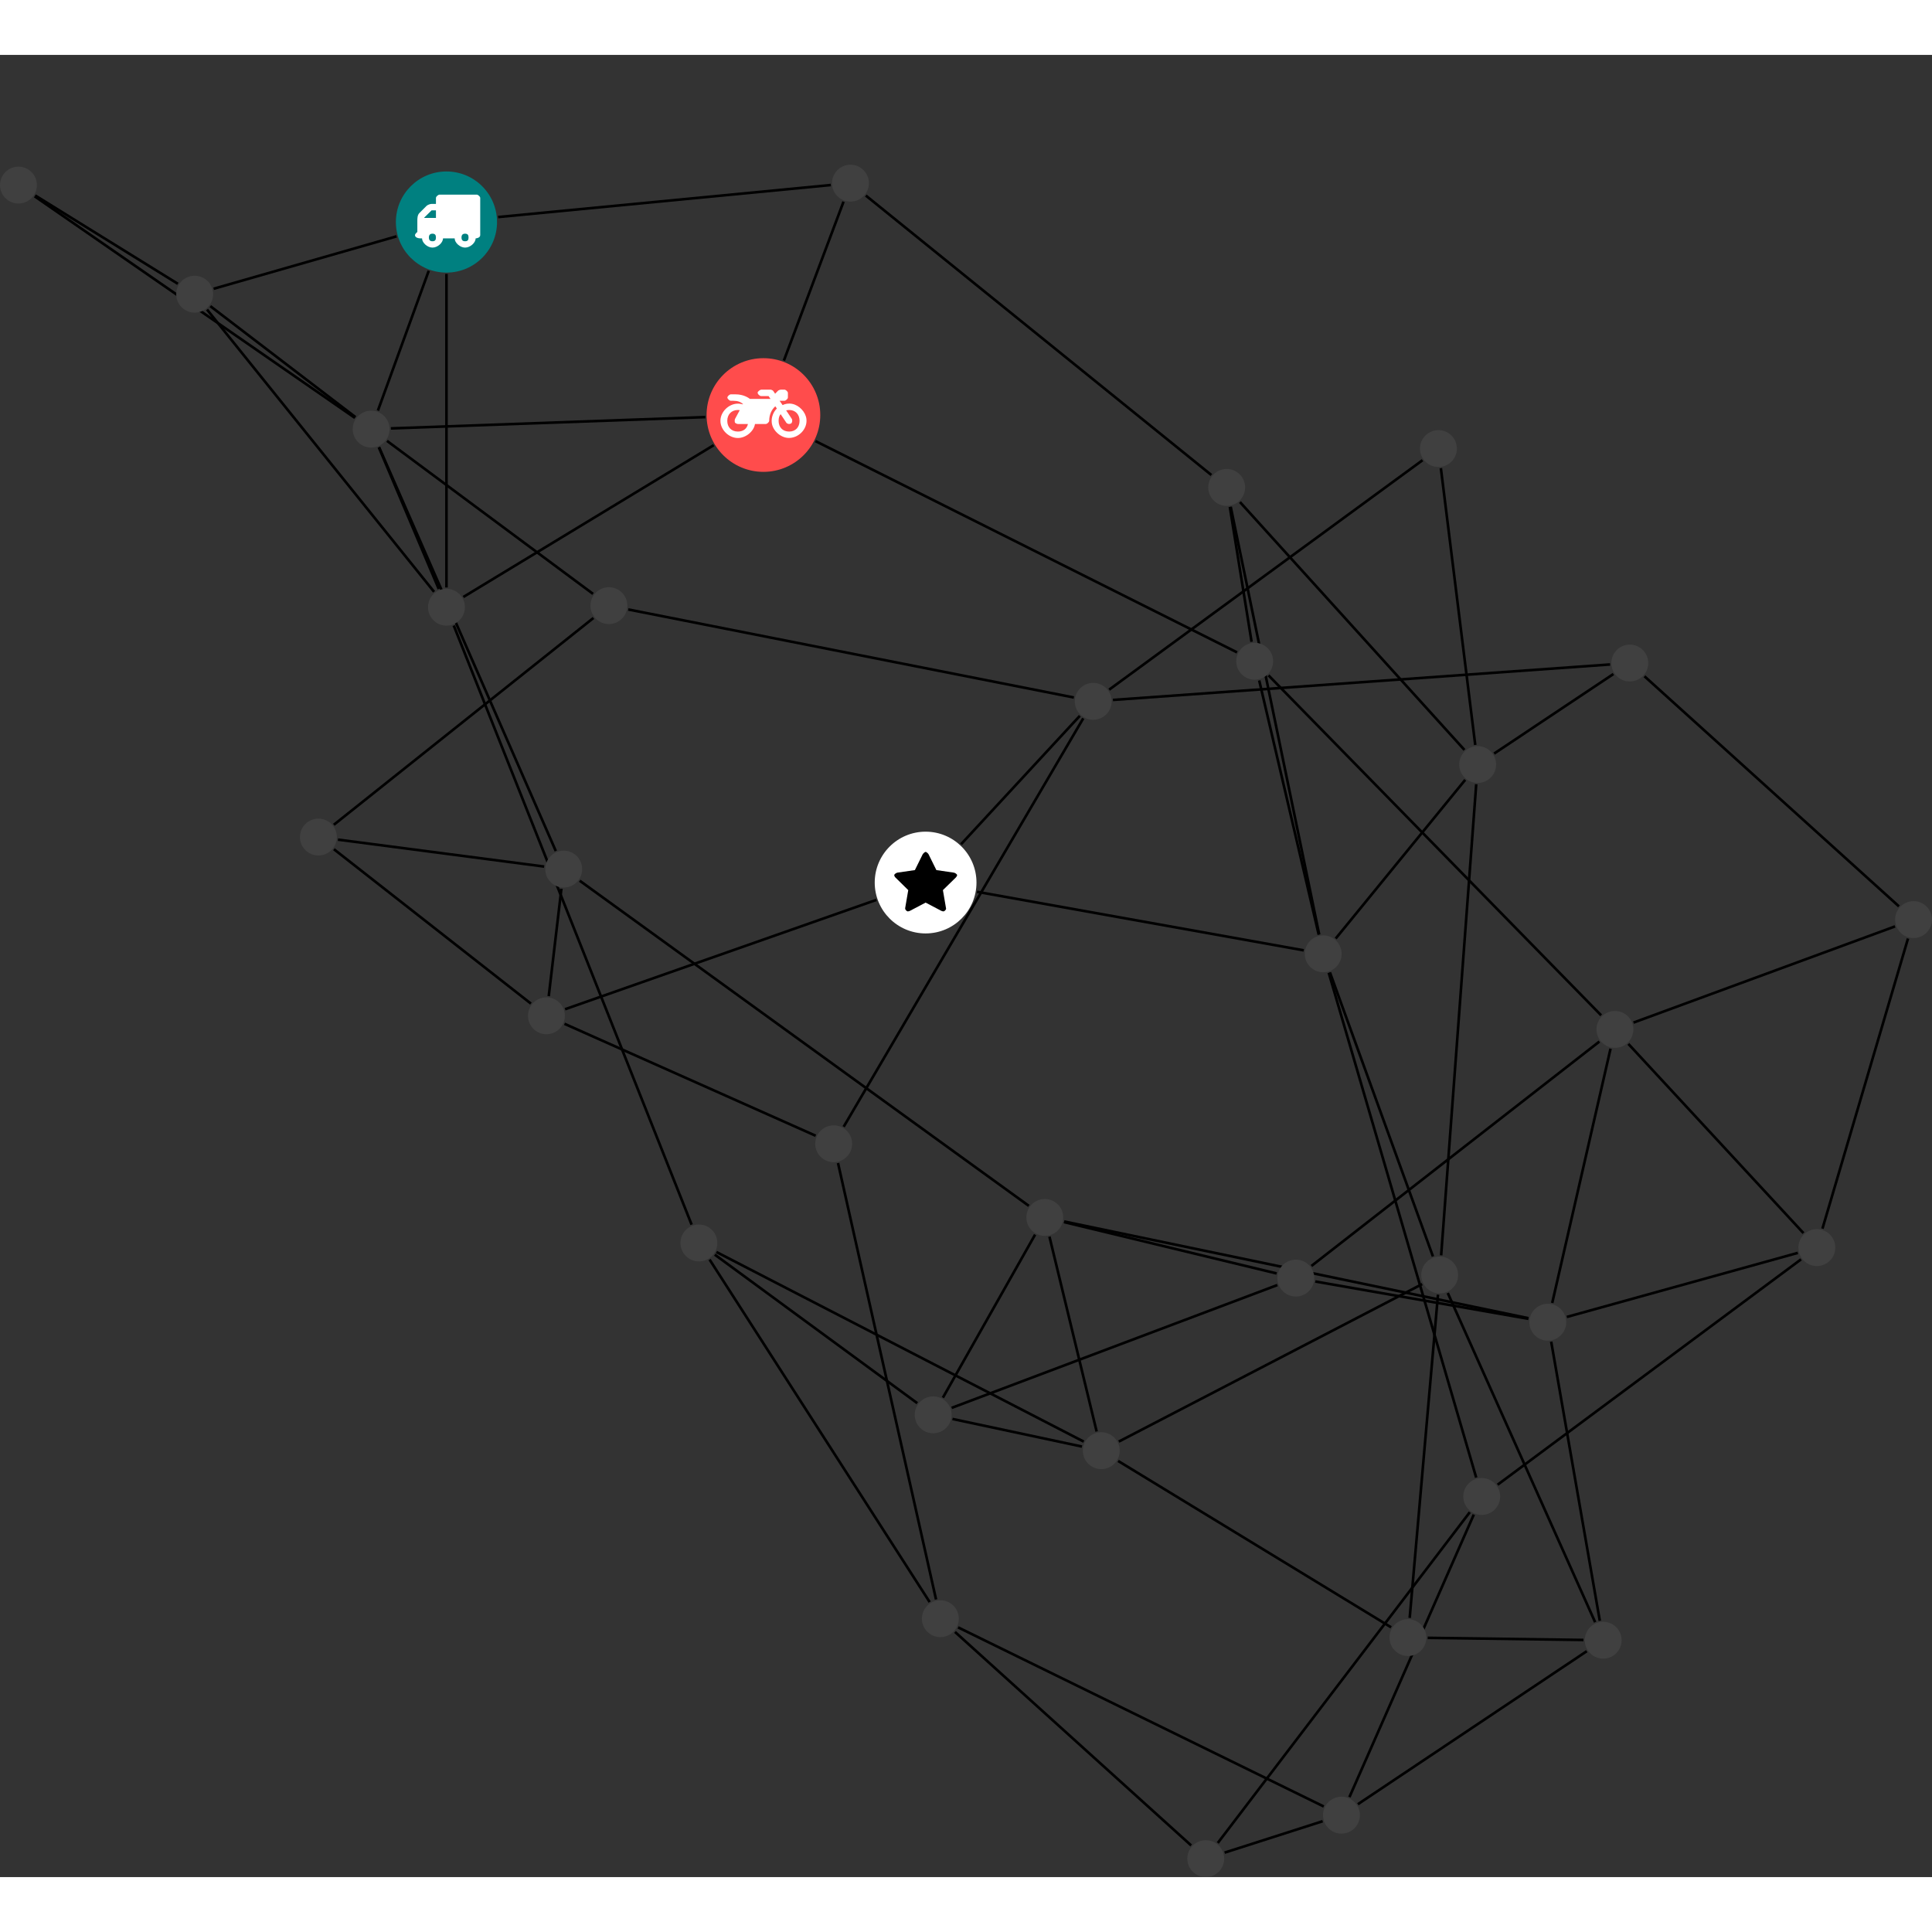 <?xml version="1.0" encoding="UTF-8"?>
<svg xmlns="http://www.w3.org/2000/svg" xmlns:xlink="http://www.w3.org/1999/xlink" width="295.250pt" height="295.250pt" viewBox="0.000 -16.781 295.250 278.469" version="1.1">
<rect x="0.000" y="-16.781" width="295.250" height="278.469" fill="#333333" stroke="none"/>
<defs>
<g>
<symbol overflow="visible" id="glyph0-0">
<path style="stroke:none;" d="M 1.422 -0.75 L 1.422 -7.922 L 3.562 -7.922 L 3.562 -0.891 L 1.422 -0.891 Z M 0.625 0 L 4.531 0 L 4.531 -8.812 L 0.438 -8.812 L 0.438 0 Z M 0.625 0 "/>
</symbol>
<symbol overflow="visible" id="glyph0-1">
<path style="stroke:none;" d="M 3.375 -0.844 C 3.375 -0.453 3.234 -0.266 2.844 -0.266 C 2.469 -0.266 2.297 -0.453 2.297 -0.844 C 2.297 -1.219 2.469 -1.422 2.844 -1.422 C 3.234 -1.422 3.375 -1.219 3.375 -0.844 Z M 1.594 -3.688 L 1.594 -3.859 C 1.594 -3.875 1.578 -3.875 1.594 -3.891 L 2.688 -4.969 C 2.703 -5 2.656 -4.984 2.688 -4.984 L 3.375 -4.984 L 3.375 -3.828 L 1.594 -3.828 Z M 8.359 -0.844 C 8.359 -0.453 8.219 -0.266 7.828 -0.266 C 7.453 -0.266 7.281 -0.453 7.281 -0.844 C 7.281 -1.219 7.453 -1.422 7.828 -1.422 C 8.219 -1.422 8.359 -1.219 8.359 -0.844 Z M 10.141 -6.891 C 10.141 -7.094 9.812 -7.391 9.609 -7.391 L 3.922 -7.391 C 3.719 -7.391 3.375 -7.094 3.375 -6.891 L 3.375 -5.969 L 2.672 -5.969 C 2.469 -5.969 2.078 -5.812 1.938 -5.672 L 0.844 -4.578 C 0.531 -4.266 0.531 -3.734 0.531 -3.328 L 0.531 -1.688 C 0.516 -1.688 0.172 -1.391 0.172 -1.203 C 0.172 -0.781 0.781 -0.703 1.062 -0.703 L 1.25 -0.703 C 1.25 -0.047 2.062 0.703 2.844 0.703 C 3.641 0.703 4.453 -0.047 4.453 -0.703 L 6.234 -0.703 C 6.234 -0.047 7.047 0.703 7.828 0.703 C 8.625 0.703 9.438 -0.047 9.438 -0.703 C 9.547 -0.703 10.141 -0.781 10.141 -1.203 Z M 10.141 -6.891 "/>
</symbol>
<symbol overflow="visible" id="glyph0-2">
<path style="stroke:none;" d="M 12.969 -2.906 C 12.844 -3.984 11.859 -5.016 10.781 -5.219 C 10.234 -5.328 9.703 -5.219 9.328 -5.031 L 8.875 -5.688 L 9.609 -5.688 C 9.812 -5.688 10.141 -5.984 10.141 -6.188 L 10.141 -6.891 C 10.141 -7.094 9.812 -7.391 9.609 -7.391 L 9.047 -7.391 C 8.969 -7.391 8.734 -7.312 8.656 -7.25 L 8.188 -6.766 L 7.891 -7.203 C 7.828 -7.281 7.594 -7.391 7.484 -7.391 L 6.078 -7.391 C 5.906 -7.391 5.547 -7.125 5.516 -6.953 C 5.484 -6.734 5.828 -6.406 6.047 -6.406 L 7.188 -6.406 L 7.484 -5.969 L 4.344 -5.969 C 4.141 -6.125 3.375 -6.672 2.141 -6.672 L 1.422 -6.672 C 1.219 -6.672 0.891 -6.375 0.891 -6.188 C 0.891 -5.984 1.219 -5.688 1.422 -5.688 L 1.781 -5.688 C 2.484 -5.688 2.906 -5.516 3.281 -5.188 L 3.25 -5.141 C 3.078 -5.188 2.797 -5.25 2.5 -5.25 C 1.109 -5.25 -0.172 -4 -0.172 -2.625 C -0.172 -1.25 1.109 0 2.5 0 C 3.75 0 4.953 -1.062 5.109 -2.141 L 6.766 -2.141 C 6.969 -2.141 7.281 -2.438 7.281 -2.625 C 7.281 -3.609 7.688 -4.391 8.219 -4.844 L 8.453 -4.5 C 7.969 -4.062 7.578 -3.203 7.672 -2.359 C 7.781 -1.172 8.969 -0.094 10.141 -0.016 C 11.703 0.094 13.156 -1.344 12.969 -2.906 Z M 2.5 -0.984 C 1.516 -0.984 0.875 -1.641 0.875 -2.625 C 0.875 -3.594 1.516 -4.281 2.5 -4.281 C 2.672 -4.281 2.844 -4.234 2.781 -4.25 L 2.047 -2.891 C 2 -2.781 2 -2.469 2.047 -2.359 C 2.125 -2.25 2.375 -2.141 2.5 -2.141 L 4.031 -2.141 C 3.891 -1.453 3.344 -0.984 2.5 -0.984 Z M 10.328 -0.984 C 9.344 -0.984 8.719 -1.641 8.719 -2.625 C 8.719 -3.109 8.859 -3.469 9.031 -3.641 L 9.906 -2.328 C 9.969 -2.219 10.203 -2.141 10.328 -2.141 C 10.391 -2.141 10.594 -2.188 10.641 -2.234 C 10.812 -2.344 10.844 -2.75 10.734 -2.922 L 9.875 -4.219 C 9.859 -4.219 10.094 -4.281 10.328 -4.281 C 11.297 -4.281 11.922 -3.594 11.922 -2.625 C 11.922 -1.641 11.297 -0.984 10.328 -0.984 Z M 10.328 -0.984 "/>
</symbol>
<symbol overflow="visible" id="glyph0-3">
<path style="stroke:none;" d="M 9.438 -5.078 C 9.438 -5.25 9.078 -5.453 8.938 -5.469 L 6.266 -5.859 L 5.078 -8.266 C 5.031 -8.375 4.75 -8.641 4.625 -8.641 C 4.5 -8.641 4.234 -8.375 4.172 -8.266 L 2.984 -5.859 L 0.312 -5.469 C 0.172 -5.453 -0.172 -5.25 -0.172 -5.078 C -0.172 -4.969 -0.062 -4.781 0.016 -4.719 L 1.969 -2.797 L 1.5 -0.062 C 1.5 -0.016 1.5 0.016 1.5 0.047 C 1.5 0.203 1.75 0.453 1.906 0.453 C 1.984 0.453 2.188 0.406 2.25 0.359 L 4.625 -0.891 L 7 0.359 C 7.062 0.406 7.266 0.453 7.344 0.453 C 7.5 0.453 7.75 0.203 7.75 0.047 C 7.75 0.016 7.75 -0.016 7.734 -0.062 L 7.266 -2.797 L 9.234 -4.719 C 9.297 -4.781 9.438 -4.969 9.438 -5.078 Z M 9.438 -5.078 "/>
</symbol>
</g>
<clipPath id="clip1">
  <path d="M 140 218 L 188 218 L 188 261.688 L 140 261.688 Z M 140 218 "/>
</clipPath>
<clipPath id="clip2">
  <path d="M 181 247 L 208 247 L 208 261.688 L 181 261.688 Z M 181 247 "/>
</clipPath>
<clipPath id="clip3">
  <path d="M 180 200 L 231 200 L 231 261.688 L 180 261.688 Z M 180 200 "/>
</clipPath>
<clipPath id="clip4">
  <path d="M 272 112 L 295.25 112 L 295.25 169 L 272 169 Z M 272 112 "/>
</clipPath>
<clipPath id="clip5">
  <path d="M 243 110 L 295.25 110 L 295.25 137 L 243 137 Z M 243 110 "/>
</clipPath>
<clipPath id="clip6">
  <path d="M 245 72 L 295.25 72 L 295.25 119 L 245 119 Z M 245 72 "/>
</clipPath>
<clipPath id="clip7">
  <path d="M 181 256 L 188 256 L 188 261.688 L 181 261.688 Z M 181 256 "/>
</clipPath>
<clipPath id="clip8">
  <path d="M 289 112 L 295.25 112 L 295.25 119 L 289 119 Z M 289 112 "/>
</clipPath>
</defs>
<g id="surface1">
<path style="fill:none;stroke-width:0.399;stroke-linecap:butt;stroke-linejoin:miter;stroke:rgb(0%,0%,0%);stroke-opacity:1;stroke-miterlimit:10;" d="M 0.001 -7.928 L 0.001 -55.845 " transform="matrix(1,0,0,-1,68.229,8.76)"/>
<path style="fill:none;stroke-width:0.399;stroke-linecap:butt;stroke-linejoin:miter;stroke:rgb(0%,0%,0%);stroke-opacity:1;stroke-miterlimit:10;" d="M 7.892 0.76 L 58.736 5.655 " transform="matrix(1,0,0,-1,68.229,8.76)"/>
<path style="fill:none;stroke-width:0.399;stroke-linecap:butt;stroke-linejoin:miter;stroke:rgb(0%,0%,0%);stroke-opacity:1;stroke-miterlimit:10;" d="M -2.709 -7.451 L -10.475 -28.81 " transform="matrix(1,0,0,-1,68.229,8.76)"/>
<path style="fill:none;stroke-width:0.399;stroke-linecap:butt;stroke-linejoin:miter;stroke:rgb(0%,0%,0%);stroke-opacity:1;stroke-miterlimit:10;" d="M -7.624 -2.185 L -35.581 -10.197 " transform="matrix(1,0,0,-1,68.229,8.76)"/>
<path style="fill:none;stroke-width:0.399;stroke-linecap:butt;stroke-linejoin:miter;stroke:rgb(0%,0%,0%);stroke-opacity:1;stroke-miterlimit:10;" d="M 2.58 -57.299 L 40.841 -34.099 " transform="matrix(1,0,0,-1,68.229,8.76)"/>
<path style="fill:none;stroke-width:0.399;stroke-linecap:butt;stroke-linejoin:miter;stroke:rgb(0%,0%,0%);stroke-opacity:1;stroke-miterlimit:10;" d="M 1.115 -61.666 L 37.462 -153.213 " transform="matrix(1,0,0,-1,68.229,8.76)"/>
<path style="fill:none;stroke-width:0.399;stroke-linecap:butt;stroke-linejoin:miter;stroke:rgb(0%,0%,0%);stroke-opacity:1;stroke-miterlimit:10;" d="M -1.174 -56.084 L -10.334 -34.428 " transform="matrix(1,0,0,-1,68.229,8.76)"/>
<path style="fill:none;stroke-width:0.399;stroke-linecap:butt;stroke-linejoin:miter;stroke:rgb(0%,0%,0%);stroke-opacity:1;stroke-miterlimit:10;" d="M -1.893 -56.51 L -36.592 -13.377 " transform="matrix(1,0,0,-1,68.229,8.76)"/>
<path style="fill:none;stroke-width:0.399;stroke-linecap:butt;stroke-linejoin:miter;stroke:rgb(0%,0%,0%);stroke-opacity:1;stroke-miterlimit:10;" d="M 60.681 3.115 L 51.564 -21.17 " transform="matrix(1,0,0,-1,68.229,8.76)"/>
<path style="fill:none;stroke-width:0.399;stroke-linecap:butt;stroke-linejoin:miter;stroke:rgb(0%,0%,0%);stroke-opacity:1;stroke-miterlimit:10;" d="M 64.087 4.045 L 116.892 -38.658 " transform="matrix(1,0,0,-1,68.229,8.76)"/>
<path style="fill:none;stroke-width:0.399;stroke-linecap:butt;stroke-linejoin:miter;stroke:rgb(0%,0%,0%);stroke-opacity:1;stroke-miterlimit:10;" d="M 56.388 -33.474 L 120.818 -65.767 " transform="matrix(1,0,0,-1,68.229,8.76)"/>
<path style="fill:none;stroke-width:0.399;stroke-linecap:butt;stroke-linejoin:miter;stroke:rgb(0%,0%,0%);stroke-opacity:1;stroke-miterlimit:10;" d="M 39.56 -29.81 L -8.495 -31.537 " transform="matrix(1,0,0,-1,68.229,8.76)"/>
<path style="fill:none;stroke-width:0.399;stroke-linecap:butt;stroke-linejoin:miter;stroke:rgb(0%,0%,0%);stroke-opacity:1;stroke-miterlimit:10;" d="M 119.716 -43.537 L 123.037 -64.142 " transform="matrix(1,0,0,-1,68.229,8.76)"/>
<path style="fill:none;stroke-width:0.399;stroke-linecap:butt;stroke-linejoin:miter;stroke:rgb(0%,0%,0%);stroke-opacity:1;stroke-miterlimit:10;" d="M 119.849 -43.513 L 133.373 -108.881 " transform="matrix(1,0,0,-1,68.229,8.76)"/>
<path style="fill:none;stroke-width:0.399;stroke-linecap:butt;stroke-linejoin:miter;stroke:rgb(0%,0%,0%);stroke-opacity:1;stroke-miterlimit:10;" d="M 121.263 -42.795 L 155.568 -80.67 " transform="matrix(1,0,0,-1,68.229,8.76)"/>
<path style="fill:none;stroke-width:0.399;stroke-linecap:butt;stroke-linejoin:miter;stroke:rgb(0%,0%,0%);stroke-opacity:1;stroke-miterlimit:10;" d="M 124.205 -70.06 L 133.298 -108.896 " transform="matrix(1,0,0,-1,68.229,8.76)"/>
<path style="fill:none;stroke-width:0.399;stroke-linecap:butt;stroke-linejoin:miter;stroke:rgb(0%,0%,0%);stroke-opacity:1;stroke-miterlimit:10;" d="M 125.626 -69.279 L 176.458 -121.228 " transform="matrix(1,0,0,-1,68.229,8.76)"/>
<path style="fill:none;stroke-width:0.399;stroke-linecap:butt;stroke-linejoin:miter;stroke:rgb(0%,0%,0%);stroke-opacity:1;stroke-miterlimit:10;" d="M 131.013 -111.302 L 81.076 -102.353 " transform="matrix(1,0,0,-1,68.229,8.76)"/>
<path style="fill:none;stroke-width:0.399;stroke-linecap:butt;stroke-linejoin:miter;stroke:rgb(0%,0%,0%);stroke-opacity:1;stroke-miterlimit:10;" d="M 134.83 -114.732 L 157.365 -191.869 " transform="matrix(1,0,0,-1,68.229,8.76)"/>
<path style="fill:none;stroke-width:0.399;stroke-linecap:butt;stroke-linejoin:miter;stroke:rgb(0%,0%,0%);stroke-opacity:1;stroke-miterlimit:10;" d="M 135.013 -114.674 L 150.755 -158.08 " transform="matrix(1,0,0,-1,68.229,8.76)"/>
<path style="fill:none;stroke-width:0.399;stroke-linecap:butt;stroke-linejoin:miter;stroke:rgb(0%,0%,0%);stroke-opacity:1;stroke-miterlimit:10;" d="M 135.892 -109.498 L 155.685 -85.244 " transform="matrix(1,0,0,-1,68.229,8.76)"/>
<path style="fill:none;stroke-width:0.399;stroke-linecap:butt;stroke-linejoin:miter;stroke:rgb(0%,0%,0%);stroke-opacity:1;stroke-miterlimit:10;" d="M 65.701 -103.588 L 18.126 -120.299 " transform="matrix(1,0,0,-1,68.229,8.76)"/>
<path style="fill:none;stroke-width:0.399;stroke-linecap:butt;stroke-linejoin:miter;stroke:rgb(0%,0%,0%);stroke-opacity:1;stroke-miterlimit:10;" d="M 78.638 -95.088 L 96.791 -75.463 " transform="matrix(1,0,0,-1,68.229,8.76)"/>
<path style="fill:none;stroke-width:0.399;stroke-linecap:butt;stroke-linejoin:miter;stroke:rgb(0%,0%,0%);stroke-opacity:1;stroke-miterlimit:10;" d="M -17.198 -95.849 L 12.904 -119.439 " transform="matrix(1,0,0,-1,68.229,8.76)"/>
<path style="fill:none;stroke-width:0.399;stroke-linecap:butt;stroke-linejoin:miter;stroke:rgb(0%,0%,0%);stroke-opacity:1;stroke-miterlimit:10;" d="M -16.581 -94.381 L 14.927 -98.498 " transform="matrix(1,0,0,-1,68.229,8.76)"/>
<path style="fill:none;stroke-width:0.399;stroke-linecap:butt;stroke-linejoin:miter;stroke:rgb(0%,0%,0%);stroke-opacity:1;stroke-miterlimit:10;" d="M -17.213 -92.111 L 22.462 -60.506 " transform="matrix(1,0,0,-1,68.229,8.76)"/>
<path style="fill:none;stroke-width:0.399;stroke-linecap:butt;stroke-linejoin:miter;stroke:rgb(0%,0%,0%);stroke-opacity:1;stroke-miterlimit:10;" d="M 15.63 -118.302 L 17.564 -101.885 " transform="matrix(1,0,0,-1,68.229,8.76)"/>
<path style="fill:none;stroke-width:0.399;stroke-linecap:butt;stroke-linejoin:miter;stroke:rgb(0%,0%,0%);stroke-opacity:1;stroke-miterlimit:10;" d="M 18.037 -122.529 L 56.419 -139.635 " transform="matrix(1,0,0,-1,68.229,8.76)"/>
<path style="fill:none;stroke-width:0.399;stroke-linecap:butt;stroke-linejoin:miter;stroke:rgb(0%,0%,0%);stroke-opacity:1;stroke-miterlimit:10;" d="M 20.361 -100.658 L 88.998 -150.349 " transform="matrix(1,0,0,-1,68.229,8.76)"/>
<path style="fill:none;stroke-width:0.399;stroke-linecap:butt;stroke-linejoin:miter;stroke:rgb(0%,0%,0%);stroke-opacity:1;stroke-miterlimit:10;" d="M 16.709 -96.123 L -10.299 -34.412 " transform="matrix(1,0,0,-1,68.229,8.76)"/>
<path style="fill:none;stroke-width:0.399;stroke-linecap:butt;stroke-linejoin:miter;stroke:rgb(0%,0%,0%);stroke-opacity:1;stroke-miterlimit:10;" d="M 59.837 -143.806 L 74.818 -210.498 " transform="matrix(1,0,0,-1,68.229,8.76)"/>
<path style="fill:none;stroke-width:0.399;stroke-linecap:butt;stroke-linejoin:miter;stroke:rgb(0%,0%,0%);stroke-opacity:1;stroke-miterlimit:10;" d="M 60.701 -138.26 L 97.314 -75.849 " transform="matrix(1,0,0,-1,68.229,8.76)"/>
<path style="fill:none;stroke-width:0.399;stroke-linecap:butt;stroke-linejoin:miter;stroke:rgb(0%,0%,0%);stroke-opacity:1;stroke-miterlimit:10;" d="M 78.189 -214.767 L 134.064 -242.138 " transform="matrix(1,0,0,-1,68.229,8.76)"/>
<g clip-path="url(#clip1)" clip-rule="nonzero">
<path style="fill:none;stroke-width:0.399;stroke-linecap:butt;stroke-linejoin:miter;stroke:rgb(0%,0%,0%);stroke-opacity:1;stroke-miterlimit:10;" d="M 77.716 -215.463 L 113.802 -248.088 " transform="matrix(1,0,0,-1,68.229,8.76)"/>
</g>
<path style="fill:none;stroke-width:0.399;stroke-linecap:butt;stroke-linejoin:miter;stroke:rgb(0%,0%,0%);stroke-opacity:1;stroke-miterlimit:10;" d="M 73.845 -210.9 L 40.209 -158.556 " transform="matrix(1,0,0,-1,68.229,8.76)"/>
<g clip-path="url(#clip2)" clip-rule="nonzero">
<path style="fill:none;stroke-width:0.399;stroke-linecap:butt;stroke-linejoin:miter;stroke:rgb(0%,0%,0%);stroke-opacity:1;stroke-miterlimit:10;" d="M 133.9 -244.388 L 118.916 -249.189 " transform="matrix(1,0,0,-1,68.229,8.76)"/>
</g>
<path style="fill:none;stroke-width:0.399;stroke-linecap:butt;stroke-linejoin:miter;stroke:rgb(0%,0%,0%);stroke-opacity:1;stroke-miterlimit:10;" d="M 137.99 -240.705 L 156.998 -197.525 " transform="matrix(1,0,0,-1,68.229,8.76)"/>
<path style="fill:none;stroke-width:0.399;stroke-linecap:butt;stroke-linejoin:miter;stroke:rgb(0%,0%,0%);stroke-opacity:1;stroke-miterlimit:10;" d="M 139.283 -241.791 L 174.263 -218.404 " transform="matrix(1,0,0,-1,68.229,8.76)"/>
<g clip-path="url(#clip3)" clip-rule="nonzero">
<path style="fill:none;stroke-width:0.399;stroke-linecap:butt;stroke-linejoin:miter;stroke:rgb(0%,0%,0%);stroke-opacity:1;stroke-miterlimit:10;" d="M 117.873 -247.713 L 156.384 -197.166 " transform="matrix(1,0,0,-1,68.229,8.76)"/>
</g>
<path style="fill:none;stroke-width:0.399;stroke-linecap:butt;stroke-linejoin:miter;stroke:rgb(0%,0%,0%);stroke-opacity:1;stroke-miterlimit:10;" d="M 160.634 -192.967 L 207.005 -158.525 " transform="matrix(1,0,0,-1,68.229,8.76)"/>
<g clip-path="url(#clip4)" clip-rule="nonzero">
<path style="fill:none;stroke-width:0.399;stroke-linecap:butt;stroke-linejoin:miter;stroke:rgb(0%,0%,0%);stroke-opacity:1;stroke-miterlimit:10;" d="M 223.353 -109.498 L 210.279 -153.83 " transform="matrix(1,0,0,-1,68.229,8.76)"/>
</g>
<g clip-path="url(#clip5)" clip-rule="nonzero">
<path style="fill:none;stroke-width:0.399;stroke-linecap:butt;stroke-linejoin:miter;stroke:rgb(0%,0%,0%);stroke-opacity:1;stroke-miterlimit:10;" d="M 221.373 -107.642 L 181.404 -122.342 " transform="matrix(1,0,0,-1,68.229,8.76)"/>
</g>
<g clip-path="url(#clip6)" clip-rule="nonzero">
<path style="fill:none;stroke-width:0.399;stroke-linecap:butt;stroke-linejoin:miter;stroke:rgb(0%,0%,0%);stroke-opacity:1;stroke-miterlimit:10;" d="M 221.966 -104.58 L 183.08 -69.42 " transform="matrix(1,0,0,-1,68.229,8.76)"/>
</g>
<path style="fill:none;stroke-width:0.399;stroke-linecap:butt;stroke-linejoin:miter;stroke:rgb(0%,0%,0%);stroke-opacity:1;stroke-miterlimit:10;" d="M 207.376 -154.513 L 180.619 -125.599 " transform="matrix(1,0,0,-1,68.229,8.76)"/>
<path style="fill:none;stroke-width:0.399;stroke-linecap:butt;stroke-linejoin:miter;stroke:rgb(0%,0%,0%);stroke-opacity:1;stroke-miterlimit:10;" d="M 206.517 -157.533 L 171.216 -167.326 " transform="matrix(1,0,0,-1,68.229,8.76)"/>
<path style="fill:none;stroke-width:0.399;stroke-linecap:butt;stroke-linejoin:miter;stroke:rgb(0%,0%,0%);stroke-opacity:1;stroke-miterlimit:10;" d="M 177.896 -126.326 L 168.982 -165.189 " transform="matrix(1,0,0,-1,68.229,8.76)"/>
<path style="fill:none;stroke-width:0.399;stroke-linecap:butt;stroke-linejoin:miter;stroke:rgb(0%,0%,0%);stroke-opacity:1;stroke-miterlimit:10;" d="M 176.189 -125.24 L 132.185 -159.533 " transform="matrix(1,0,0,-1,68.229,8.76)"/>
<path style="fill:none;stroke-width:0.399;stroke-linecap:butt;stroke-linejoin:miter;stroke:rgb(0%,0%,0%);stroke-opacity:1;stroke-miterlimit:10;" d="M 165.337 -167.611 L 132.775 -161.908 " transform="matrix(1,0,0,-1,68.229,8.76)"/>
<path style="fill:none;stroke-width:0.399;stroke-linecap:butt;stroke-linejoin:miter;stroke:rgb(0%,0%,0%);stroke-opacity:1;stroke-miterlimit:10;" d="M 165.353 -167.517 L 94.396 -152.736 " transform="matrix(1,0,0,-1,68.229,8.76)"/>
<path style="fill:none;stroke-width:0.399;stroke-linecap:butt;stroke-linejoin:miter;stroke:rgb(0%,0%,0%);stroke-opacity:1;stroke-miterlimit:10;" d="M 168.826 -171.103 L 176.255 -213.756 " transform="matrix(1,0,0,-1,68.229,8.76)"/>
<path style="fill:none;stroke-width:0.399;stroke-linecap:butt;stroke-linejoin:miter;stroke:rgb(0%,0%,0%);stroke-opacity:1;stroke-miterlimit:10;" d="M 126.869 -160.678 L 94.373 -152.83 " transform="matrix(1,0,0,-1,68.229,8.76)"/>
<path style="fill:none;stroke-width:0.399;stroke-linecap:butt;stroke-linejoin:miter;stroke:rgb(0%,0%,0%);stroke-opacity:1;stroke-miterlimit:10;" d="M 126.978 -162.451 L 77.205 -181.22 " transform="matrix(1,0,0,-1,68.229,8.76)"/>
<path style="fill:none;stroke-width:0.399;stroke-linecap:butt;stroke-linejoin:miter;stroke:rgb(0%,0%,0%);stroke-opacity:1;stroke-miterlimit:10;" d="M 89.955 -154.748 L 75.865 -179.662 " transform="matrix(1,0,0,-1,68.229,8.76)"/>
<path style="fill:none;stroke-width:0.399;stroke-linecap:butt;stroke-linejoin:miter;stroke:rgb(0%,0%,0%);stroke-opacity:1;stroke-miterlimit:10;" d="M 92.15 -155.053 L 99.361 -184.83 " transform="matrix(1,0,0,-1,68.229,8.76)"/>
<path style="fill:none;stroke-width:0.399;stroke-linecap:butt;stroke-linejoin:miter;stroke:rgb(0%,0%,0%);stroke-opacity:1;stroke-miterlimit:10;" d="M 77.33 -182.916 L 97.119 -187.135 " transform="matrix(1,0,0,-1,68.229,8.76)"/>
<path style="fill:none;stroke-width:0.399;stroke-linecap:butt;stroke-linejoin:miter;stroke:rgb(0%,0%,0%);stroke-opacity:1;stroke-miterlimit:10;" d="M 71.947 -180.502 L 41.009 -157.806 " transform="matrix(1,0,0,-1,68.229,8.76)"/>
<path style="fill:none;stroke-width:0.399;stroke-linecap:butt;stroke-linejoin:miter;stroke:rgb(0%,0%,0%);stroke-opacity:1;stroke-miterlimit:10;" d="M 97.388 -186.377 L 41.259 -157.404 " transform="matrix(1,0,0,-1,68.229,8.76)"/>
<path style="fill:none;stroke-width:0.399;stroke-linecap:butt;stroke-linejoin:miter;stroke:rgb(0%,0%,0%);stroke-opacity:1;stroke-miterlimit:10;" d="M 102.646 -189.334 L 144.361 -214.756 " transform="matrix(1,0,0,-1,68.229,8.76)"/>
<path style="fill:none;stroke-width:0.399;stroke-linecap:butt;stroke-linejoin:miter;stroke:rgb(0%,0%,0%);stroke-opacity:1;stroke-miterlimit:10;" d="M 102.748 -186.373 L 149.107 -162.306 " transform="matrix(1,0,0,-1,68.229,8.76)"/>
<path style="fill:none;stroke-width:0.399;stroke-linecap:butt;stroke-linejoin:miter;stroke:rgb(0%,0%,0%);stroke-opacity:1;stroke-miterlimit:10;" d="M 149.955 -216.365 L 173.755 -216.689 " transform="matrix(1,0,0,-1,68.229,8.76)"/>
<path style="fill:none;stroke-width:0.399;stroke-linecap:butt;stroke-linejoin:miter;stroke:rgb(0%,0%,0%);stroke-opacity:1;stroke-miterlimit:10;" d="M 147.201 -213.318 L 151.525 -163.92 " transform="matrix(1,0,0,-1,68.229,8.76)"/>
<path style="fill:none;stroke-width:0.399;stroke-linecap:butt;stroke-linejoin:miter;stroke:rgb(0%,0%,0%);stroke-opacity:1;stroke-miterlimit:10;" d="M 175.541 -213.974 L 153.021 -163.67 " transform="matrix(1,0,0,-1,68.229,8.76)"/>
<path style="fill:none;stroke-width:0.399;stroke-linecap:butt;stroke-linejoin:miter;stroke:rgb(0%,0%,0%);stroke-opacity:1;stroke-miterlimit:10;" d="M 152.009 -157.908 L 157.369 -85.916 " transform="matrix(1,0,0,-1,68.229,8.76)"/>
<path style="fill:none;stroke-width:0.399;stroke-linecap:butt;stroke-linejoin:miter;stroke:rgb(0%,0%,0%);stroke-opacity:1;stroke-miterlimit:10;" d="M 160.103 -81.232 L 178.33 -69.072 " transform="matrix(1,0,0,-1,68.229,8.76)"/>
<path style="fill:none;stroke-width:0.399;stroke-linecap:butt;stroke-linejoin:miter;stroke:rgb(0%,0%,0%);stroke-opacity:1;stroke-miterlimit:10;" d="M 157.22 -79.912 L 151.966 -37.615 " transform="matrix(1,0,0,-1,68.229,8.76)"/>
<path style="fill:none;stroke-width:0.399;stroke-linecap:butt;stroke-linejoin:miter;stroke:rgb(0%,0%,0%);stroke-opacity:1;stroke-miterlimit:10;" d="M 177.83 -67.611 L 101.849 -73.033 " transform="matrix(1,0,0,-1,68.229,8.76)"/>
<path style="fill:none;stroke-width:0.399;stroke-linecap:butt;stroke-linejoin:miter;stroke:rgb(0%,0%,0%);stroke-opacity:1;stroke-miterlimit:10;" d="M 149.162 -36.4 L 101.275 -71.463 " transform="matrix(1,0,0,-1,68.229,8.76)"/>
<path style="fill:none;stroke-width:0.399;stroke-linecap:butt;stroke-linejoin:miter;stroke:rgb(0%,0%,0%);stroke-opacity:1;stroke-miterlimit:10;" d="M 95.88 -72.662 L 27.783 -59.209 " transform="matrix(1,0,0,-1,68.229,8.76)"/>
<path style="fill:none;stroke-width:0.399;stroke-linecap:butt;stroke-linejoin:miter;stroke:rgb(0%,0%,0%);stroke-opacity:1;stroke-miterlimit:10;" d="M 22.4 -56.826 L -9.084 -33.447 " transform="matrix(1,0,0,-1,68.229,8.76)"/>
<path style="fill:none;stroke-width:0.399;stroke-linecap:butt;stroke-linejoin:miter;stroke:rgb(0%,0%,0%);stroke-opacity:1;stroke-miterlimit:10;" d="M -62.928 3.928 L -13.991 -29.931 " transform="matrix(1,0,0,-1,68.229,8.76)"/>
<path style="fill:none;stroke-width:0.399;stroke-linecap:butt;stroke-linejoin:miter;stroke:rgb(0%,0%,0%);stroke-opacity:1;stroke-miterlimit:10;" d="M -62.846 4.057 L -41.049 -9.439 " transform="matrix(1,0,0,-1,68.229,8.76)"/>
<path style="fill:none;stroke-width:0.399;stroke-linecap:butt;stroke-linejoin:miter;stroke:rgb(0%,0%,0%);stroke-opacity:1;stroke-miterlimit:10;" d="M -13.905 -29.814 L -36.084 -12.857 " transform="matrix(1,0,0,-1,68.229,8.76)"/>
<path style=" stroke:none;fill-rule:nonzero;fill:rgb(0%,50%,50%);fill-opacity:1;" d="M 75.957 8.762 C 75.957 4.492 72.496 1.031 68.23 1.031 C 63.961 1.031 60.5 4.492 60.5 8.762 C 60.5 13.027 63.961 16.488 68.23 16.488 C 72.496 16.488 75.957 13.027 75.957 8.762 Z M 75.957 8.762 "/>
<g style="fill:rgb(100%,100%,100%);fill-opacity:1;">
  <use xlink:href="#glyph0-1" x="63.247" y="11.963"/>
</g>
<path style=" stroke:none;fill-rule:nonzero;fill:rgb(25%,25%,25%);fill-opacity:1;" d="M 71.047 67.621 C 71.047 66.066 69.785 64.805 68.23 64.805 C 66.672 64.805 65.41 66.066 65.41 67.621 C 65.41 69.176 66.672 70.438 68.23 70.438 C 69.785 70.438 71.047 69.176 71.047 67.621 Z M 71.047 67.621 "/>
<path style=" stroke:none;fill-rule:nonzero;fill:rgb(25%,25%,25%);fill-opacity:1;" d="M 132.785 2.82 C 132.785 1.262 131.523 0 129.969 0 C 128.41 0 127.148 1.262 127.148 2.82 C 127.148 4.375 128.41 5.637 129.969 5.637 C 131.523 5.637 132.785 4.375 132.785 2.82 Z M 132.785 2.82 "/>
<path style=" stroke:none;fill-rule:nonzero;fill:rgb(100%,29.999%,29.999%);fill-opacity:1;" d="M 125.355 38.254 C 125.355 33.453 121.465 29.566 116.668 29.566 C 111.871 29.566 107.98 33.453 107.98 38.254 C 107.98 43.051 111.871 46.938 116.668 46.938 C 121.465 46.938 125.355 43.051 125.355 38.254 Z M 125.355 38.254 "/>
<g style="fill:rgb(100%,100%,100%);fill-opacity:1;">
  <use xlink:href="#glyph0-2" x="110.268" y="41.764"/>
</g>
<path style=" stroke:none;fill-rule:nonzero;fill:rgb(25%,25%,25%);fill-opacity:1;" d="M 190.281 49.316 C 190.281 47.762 189.02 46.5 187.465 46.5 C 185.91 46.5 184.648 47.762 184.648 49.316 C 184.648 50.875 185.91 52.137 187.465 52.137 C 189.02 52.137 190.281 50.875 190.281 49.316 Z M 190.281 49.316 "/>
<path style=" stroke:none;fill-rule:nonzero;fill:rgb(25%,25%,25%);fill-opacity:1;" d="M 194.559 75.883 C 194.559 74.324 193.297 73.062 191.742 73.062 C 190.188 73.062 188.926 74.324 188.926 75.883 C 188.926 77.438 190.188 78.699 191.742 78.699 C 193.297 78.699 194.559 77.438 194.559 75.883 Z M 194.559 75.883 "/>
<path style=" stroke:none;fill-rule:nonzero;fill:rgb(25%,25%,25%);fill-opacity:1;" d="M 205.031 120.594 C 205.031 119.039 203.77 117.777 202.211 117.777 C 200.656 117.777 199.395 119.039 199.395 120.594 C 199.395 122.148 200.656 123.41 202.211 123.41 C 203.77 123.41 205.031 122.148 205.031 120.594 Z M 205.031 120.594 "/>
<path style=" stroke:none;fill-rule:nonzero;fill:rgb(100%,100%,100%);fill-opacity:1;" d="M 149.227 109.703 C 149.227 105.41 145.746 101.926 141.453 101.926 C 137.16 101.926 133.676 105.41 133.676 109.703 C 133.676 113.996 137.16 117.477 141.453 117.477 C 145.746 117.477 149.227 113.996 149.227 109.703 Z M 149.227 109.703 "/>
<g style="fill:rgb(0%,0%,0%);fill-opacity:1;">
  <use xlink:href="#glyph0-3" x="136.831" y="113.654"/>
</g>
<path style=" stroke:none;fill-rule:nonzero;fill:rgb(25%,25%,25%);fill-opacity:1;" d="M 51.477 102.75 C 51.477 101.191 50.215 99.93 48.656 99.93 C 47.102 99.93 45.84 101.191 45.84 102.75 C 45.84 104.305 47.102 105.566 48.656 105.566 C 50.215 105.566 51.477 104.305 51.477 102.75 Z M 51.477 102.75 "/>
<path style=" stroke:none;fill-rule:nonzero;fill:rgb(25%,25%,25%);fill-opacity:1;" d="M 86.324 130.059 C 86.324 128.504 85.062 127.242 83.508 127.242 C 81.949 127.242 80.688 128.504 80.688 130.059 C 80.688 131.617 81.949 132.879 83.508 132.879 C 85.062 132.879 86.324 131.617 86.324 130.059 Z M 86.324 130.059 "/>
<path style=" stroke:none;fill-rule:nonzero;fill:rgb(25%,25%,25%);fill-opacity:1;" d="M 88.965 107.648 C 88.965 106.09 87.703 104.828 86.145 104.828 C 84.59 104.828 83.328 106.09 83.328 107.648 C 83.328 109.203 84.59 110.465 86.145 110.465 C 87.703 110.465 88.965 109.203 88.965 107.648 Z M 88.965 107.648 "/>
<path style=" stroke:none;fill-rule:nonzero;fill:rgb(25%,25%,25%);fill-opacity:1;" d="M 130.223 149.621 C 130.223 148.066 128.961 146.805 127.402 146.805 C 125.848 146.805 124.586 148.066 124.586 149.621 C 124.586 151.176 125.848 152.438 127.402 152.438 C 128.961 152.438 130.223 151.176 130.223 149.621 Z M 130.223 149.621 "/>
<path style=" stroke:none;fill-rule:nonzero;fill:rgb(25%,25%,25%);fill-opacity:1;" d="M 146.523 222.199 C 146.523 220.641 145.262 219.379 143.707 219.379 C 142.148 219.379 140.887 220.641 140.887 222.199 C 140.887 223.754 142.148 225.016 143.707 225.016 C 145.262 225.016 146.523 223.754 146.523 222.199 Z M 146.523 222.199 "/>
<path style=" stroke:none;fill-rule:nonzero;fill:rgb(25%,25%,25%);fill-opacity:1;" d="M 207.82 252.223 C 207.82 250.668 206.559 249.406 205 249.406 C 203.445 249.406 202.184 250.668 202.184 252.223 C 202.184 253.781 203.445 255.043 205 255.043 C 206.559 255.043 207.82 253.781 207.82 252.223 Z M 207.82 252.223 "/>
<g clip-path="url(#clip7)" clip-rule="nonzero">
<path style=" stroke:none;fill-rule:nonzero;fill:rgb(25%,25%,25%);fill-opacity:1;" d="M 187.086 258.867 C 187.086 257.312 185.824 256.051 184.27 256.051 C 182.711 256.051 181.449 257.312 181.449 258.867 C 181.449 260.426 182.711 261.688 184.27 261.688 C 185.824 261.688 187.086 260.426 187.086 258.867 Z M 187.086 258.867 "/>
</g>
<path style=" stroke:none;fill-rule:nonzero;fill:rgb(25%,25%,25%);fill-opacity:1;" d="M 229.258 203.523 C 229.258 201.965 227.996 200.703 226.438 200.703 C 224.883 200.703 223.621 201.965 223.621 203.523 C 223.621 205.078 224.883 206.34 226.438 206.34 C 227.996 206.34 229.258 205.078 229.258 203.523 Z M 229.258 203.523 "/>
<g clip-path="url(#clip8)" clip-rule="nonzero">
<path style=" stroke:none;fill-rule:nonzero;fill:rgb(25%,25%,25%);fill-opacity:1;" d="M 295.25 115.359 C 295.25 113.805 293.988 112.543 292.434 112.543 C 290.875 112.543 289.613 113.805 289.613 115.359 C 289.613 116.918 290.875 118.18 292.434 118.18 C 293.988 118.18 295.25 116.918 295.25 115.359 Z M 295.25 115.359 "/>
</g>
<path style=" stroke:none;fill-rule:nonzero;fill:rgb(25%,25%,25%);fill-opacity:1;" d="M 280.473 165.484 C 280.473 163.93 279.211 162.668 277.652 162.668 C 276.098 162.668 274.836 163.93 274.836 165.484 C 274.836 167.043 276.098 168.305 277.652 168.305 C 279.211 168.305 280.473 167.043 280.473 165.484 Z M 280.473 165.484 "/>
<path style=" stroke:none;fill-rule:nonzero;fill:rgb(25%,25%,25%);fill-opacity:1;" d="M 249.613 132.145 C 249.613 130.586 248.352 129.324 246.797 129.324 C 245.238 129.324 243.977 130.586 243.977 132.145 C 243.977 133.699 245.238 134.961 246.797 134.961 C 248.352 134.961 249.613 133.699 249.613 132.145 Z M 249.613 132.145 "/>
<path style=" stroke:none;fill-rule:nonzero;fill:rgb(25%,25%,25%);fill-opacity:1;" d="M 239.355 176.891 C 239.355 175.332 238.094 174.07 236.535 174.07 C 234.98 174.07 233.719 175.332 233.719 176.891 C 233.719 178.445 234.98 179.707 236.535 179.707 C 238.094 179.707 239.355 178.445 239.355 176.891 Z M 239.355 176.891 "/>
<path style=" stroke:none;fill-rule:nonzero;fill:rgb(25%,25%,25%);fill-opacity:1;" d="M 200.848 170.145 C 200.848 168.59 199.586 167.328 198.031 167.328 C 196.473 167.328 195.211 168.59 195.211 170.145 C 195.211 171.703 196.473 172.965 198.031 172.965 C 199.586 172.965 200.848 171.703 200.848 170.145 Z M 200.848 170.145 "/>
<path style=" stroke:none;fill-rule:nonzero;fill:rgb(25%,25%,25%);fill-opacity:1;" d="M 162.484 160.879 C 162.484 159.324 161.223 158.062 159.668 158.062 C 158.113 158.062 156.852 159.324 156.852 160.879 C 156.852 162.434 158.113 163.695 159.668 163.695 C 161.223 163.695 162.484 162.434 162.484 160.879 Z M 162.484 160.879 "/>
<path style=" stroke:none;fill-rule:nonzero;fill:rgb(25%,25%,25%);fill-opacity:1;" d="M 145.426 191.047 C 145.426 189.488 144.164 188.227 142.605 188.227 C 141.051 188.227 139.789 189.488 139.789 191.047 C 139.789 192.602 141.051 193.863 142.605 193.863 C 144.164 193.863 145.426 192.602 145.426 191.047 Z M 145.426 191.047 "/>
<path style=" stroke:none;fill-rule:nonzero;fill:rgb(25%,25%,25%);fill-opacity:1;" d="M 171.117 196.52 C 171.117 194.965 169.855 193.703 168.297 193.703 C 166.742 193.703 165.48 194.965 165.48 196.52 C 165.48 198.078 166.742 199.34 168.297 199.34 C 169.855 199.34 171.117 198.078 171.117 196.52 Z M 171.117 196.52 "/>
<path style=" stroke:none;fill-rule:nonzero;fill:rgb(25%,25%,25%);fill-opacity:1;" d="M 109.625 164.777 C 109.625 163.223 108.363 161.961 106.805 161.961 C 105.25 161.961 103.988 163.223 103.988 164.777 C 103.988 166.336 105.25 167.598 106.805 167.598 C 108.363 167.598 109.625 166.336 109.625 164.777 Z M 109.625 164.777 "/>
<path style=" stroke:none;fill-rule:nonzero;fill:rgb(25%,25%,25%);fill-opacity:1;" d="M 217.98 225.082 C 217.98 223.527 216.719 222.266 215.164 222.266 C 213.605 222.266 212.344 223.527 212.344 225.082 C 212.344 226.641 213.605 227.902 215.164 227.902 C 216.719 227.902 217.98 226.641 217.98 225.082 Z M 217.98 225.082 "/>
<path style=" stroke:none;fill-rule:nonzero;fill:rgb(25%,25%,25%);fill-opacity:1;" d="M 247.816 225.484 C 247.816 223.93 246.555 222.668 245 222.668 C 243.445 222.668 242.184 223.93 242.184 225.484 C 242.184 227.043 243.445 228.305 245 228.305 C 246.555 228.305 247.816 227.043 247.816 225.484 Z M 247.816 225.484 "/>
<path style=" stroke:none;fill-rule:nonzero;fill:rgb(25%,25%,25%);fill-opacity:1;" d="M 222.832 169.676 C 222.832 168.117 221.57 166.855 220.012 166.855 C 218.457 166.855 217.195 168.117 217.195 169.676 C 217.195 171.23 218.457 172.492 220.012 172.492 C 221.57 172.492 222.832 171.23 222.832 169.676 Z M 222.832 169.676 "/>
<path style=" stroke:none;fill-rule:nonzero;fill:rgb(25%,25%,25%);fill-opacity:1;" d="M 228.637 91.664 C 228.637 90.109 227.375 88.848 225.82 88.848 C 224.262 88.848 223 90.109 223 91.664 C 223 93.223 224.262 94.484 225.82 94.484 C 227.375 94.484 228.637 93.223 228.637 91.664 Z M 228.637 91.664 "/>
<path style=" stroke:none;fill-rule:nonzero;fill:rgb(25%,25%,25%);fill-opacity:1;" d="M 251.887 76.156 C 251.887 74.602 250.625 73.34 249.066 73.34 C 247.512 73.34 246.25 74.602 246.25 76.156 C 246.25 77.711 247.512 78.973 249.066 78.973 C 250.625 78.973 251.887 77.711 251.887 76.156 Z M 251.887 76.156 "/>
<path style=" stroke:none;fill-rule:nonzero;fill:rgb(25%,25%,25%);fill-opacity:1;" d="M 222.641 43.379 C 222.641 41.824 221.379 40.562 219.82 40.562 C 218.266 40.562 217.004 41.824 217.004 43.379 C 217.004 44.934 218.266 46.195 219.82 46.195 C 221.379 46.195 222.641 44.934 222.641 43.379 Z M 222.641 43.379 "/>
<path style=" stroke:none;fill-rule:nonzero;fill:rgb(25%,25%,25%);fill-opacity:1;" d="M 169.887 82.008 C 169.887 80.449 168.625 79.188 167.066 79.188 C 165.512 79.188 164.25 80.449 164.25 82.008 C 164.25 83.562 165.512 84.824 167.066 84.824 C 168.625 84.824 169.887 83.562 169.887 82.008 Z M 169.887 82.008 "/>
<path style=" stroke:none;fill-rule:nonzero;fill:rgb(25%,25%,25%);fill-opacity:1;" d="M 95.871 67.383 C 95.871 65.828 94.609 64.566 93.051 64.566 C 91.496 64.566 90.234 65.828 90.234 67.383 C 90.234 68.941 91.496 70.203 93.051 70.203 C 94.609 70.203 95.871 68.941 95.871 67.383 Z M 95.871 67.383 "/>
<path style=" stroke:none;fill-rule:nonzero;fill:rgb(25%,25%,25%);fill-opacity:1;" d="M 5.637 3.113 C 5.637 1.559 4.375 0.297 2.816 0.297 C 1.262 0.297 0 1.559 0 3.113 C 0 4.672 1.262 5.934 2.816 5.934 C 4.375 5.934 5.637 4.672 5.637 3.113 Z M 5.637 3.113 "/>
<path style=" stroke:none;fill-rule:nonzero;fill:rgb(25%,25%,25%);fill-opacity:1;" d="M 59.539 40.406 C 59.539 38.852 58.277 37.59 56.723 37.59 C 55.164 37.59 53.902 38.852 53.902 40.406 C 53.902 41.965 55.164 43.227 56.723 43.227 C 58.277 43.227 59.539 41.965 59.539 40.406 Z M 59.539 40.406 "/>
<path style=" stroke:none;fill-rule:nonzero;fill:rgb(25%,25%,25%);fill-opacity:1;" d="M 32.566 19.785 C 32.566 18.23 31.305 16.969 29.746 16.969 C 28.191 16.969 26.93 18.23 26.93 19.785 C 26.93 21.344 28.191 22.605 29.746 22.605 C 31.305 22.605 32.566 21.344 32.566 19.785 Z M 32.566 19.785 "/>
</g>
</svg>
